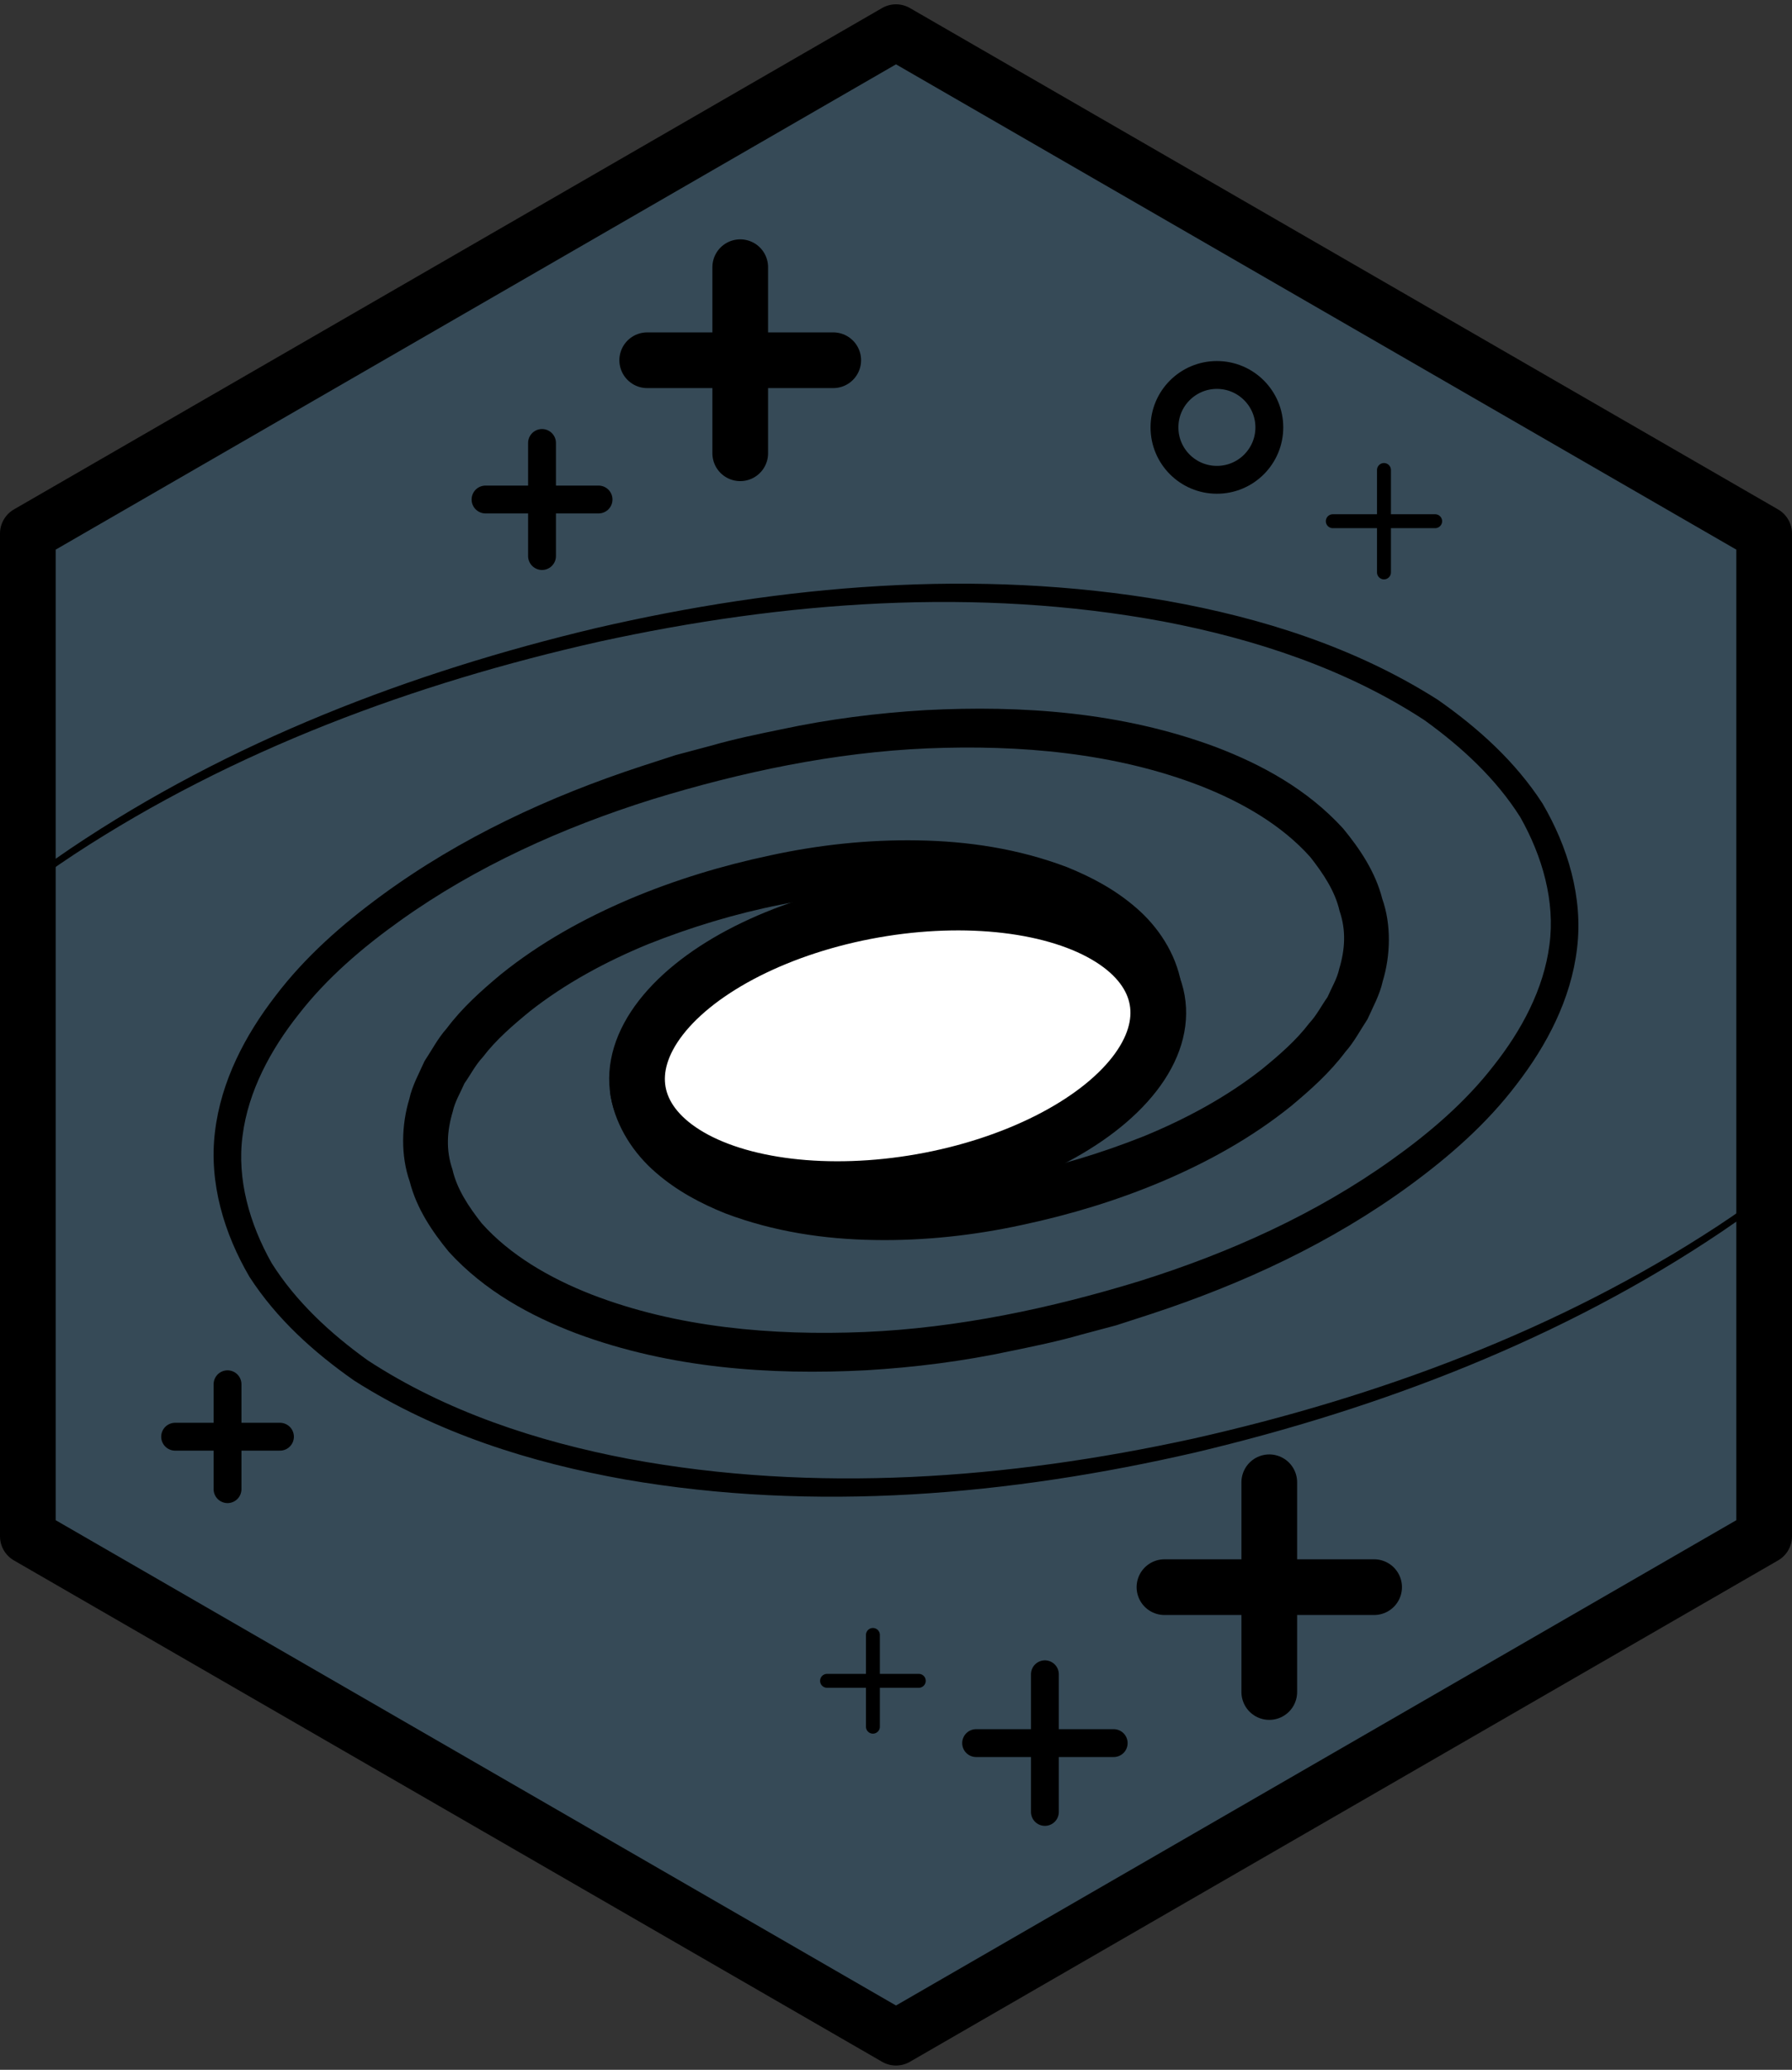 <svg xmlns="http://www.w3.org/2000/svg" xmlns:svg="http://www.w3.org/2000/svg" fill-rule="evenodd" stroke-linecap="round" stroke-linejoin="round" stroke-miterlimit="10" clip-rule="evenodd" viewBox="0 0 64.354 74.309" xml:space="preserve"><rect x="0" y="0" width="64.354" height="74.309" fill="#333333" stroke="none"/><g transform="translate(-3.823 -3.345)"><clipPath id="a"><path d="M4.823 22.5v36L36 76.5l31.177-18v-36L36 4.5Z" clip-rule="nonzero"/></clipPath><g clip-path="url(#a)"><path fill="#3f7faa" fill-rule="nonzero" d="M67.177 58.5v-36l-31.177-18-31.177 18v36l31.177 18z" opacity=".3"/><path fill-rule="nonzero" d="M75.781 30.919c.285 1.685.175 3.442-.338 5.079-.503 1.64-1.32 3.174-2.313 4.571-2.009 2.791-4.645 5.076-7.479 6.997-5.703 3.84-12.219 6.336-18.887 7.921-6.674 1.541-13.665 2.156-20.491.974-3.393-.605-6.764-1.662-9.733-3.552-1.439-1.008-2.777-2.206-3.758-3.723-.903-1.543-1.463-3.367-1.239-5.206.217-1.828 1.091-3.478 2.169-4.875 1.076-1.419 2.414-2.587 3.823-3.619 2.827-2.072 6.02-3.549 9.316-4.63l1.239-.402 1.258-.335c.835-.241 1.685-.415 2.535-.59 1.697-.364 3.434-.585 5.175-.689 3.476-.18 7.042.069 10.406 1.317 1.665.632 3.307 1.524 4.593 2.933.602.732 1.16 1.559 1.405 2.522.328.924.3 2.034.016 2.966-.109.493-.348.913-.545 1.357-.26.394-.485.827-.794 1.172-.564.753-1.25 1.362-1.946 1.944-1.413 1.139-2.988 2.007-4.618 2.702-1.634.692-3.332 1.205-5.057 1.571-1.725.375-3.512.571-5.302.539-1.791-.028-3.603-.296-5.355-.959-.87-.352-1.73-.802-2.495-1.47-.76-.655-1.418-1.613-1.612-2.725l-.006-.037c-.095-.545.269-1.063.813-1.158.545-.094 1.063.27 1.158.814.001.01.003.024.005.033.167 1.196 1.44 2.173 2.853 2.743 1.444.568 3.061.843 4.687.885 3.25.088 6.579-.635 9.634-1.85 1.521-.625 2.98-1.413 4.244-2.408.619-.506 1.23-1.034 1.698-1.651.27-.289.435-.627.657-.939.146-.338.347-.664.42-1.014.209-.692.252-1.38.012-2.077-.161-.71-.584-1.339-1.047-1.93-1.016-1.143-2.443-1.972-3.954-2.562-3.056-1.182-6.467-1.482-9.799-1.345-3.345.142-6.678.846-9.894 1.833-3.209 1.008-6.318 2.405-9.041 4.352-1.357.967-2.637 2.062-3.646 3.363-1.016 1.281-1.807 2.762-2.012 4.341-.215 1.569.25 3.187 1.045 4.595.872 1.381 2.098 2.515 3.446 3.485 2.796 1.829 6.064 2.91 9.38 3.541 6.68 1.241 13.602.727 20.246-.724 6.638-1.492 13.145-3.894 18.859-7.64 2.84-1.876 5.487-4.114 7.517-6.863 1.003-1.377 1.834-2.89 2.355-4.517.529-1.622.661-3.371.397-5.06"/><path fill-rule="nonzero" d="M-3.781 50.46c-.285-1.685-.175-3.442.338-5.079.503-1.64 1.32-3.174 2.313-4.571 2.009-2.791 4.645-5.076 7.479-6.997 5.703-3.84 12.219-6.336 18.887-7.921 6.674-1.541 13.665-2.156 20.491-.974 3.393.605 6.764 1.662 9.733 3.552 1.439 1.007 2.777 2.206 3.758 3.723.903 1.543 1.463 3.367 1.239 5.206-.217 1.828-1.091 3.478-2.169 4.875-1.076 1.419-2.414 2.587-3.822 3.619-2.828 2.072-6.021 3.549-9.317 4.63l-1.239.402-1.258.335c-.835.241-1.685.415-2.535.59-1.697.364-3.434.585-5.175.689-3.476.18-7.042-.069-10.406-1.317-1.665-.632-3.307-1.524-4.593-2.933-.602-.732-1.16-1.559-1.405-2.522-.328-.924-.3-2.034-.016-2.966.109-.493.348-.913.545-1.357.26-.394.485-.827.794-1.172.564-.753 1.25-1.363 1.946-1.944 1.413-1.139 2.988-2.007 4.618-2.702 1.634-.692 3.332-1.205 5.057-1.571 1.725-.375 3.512-.571 5.302-.539 1.791.028 3.603.296 5.355.959.87.352 1.73.802 2.495 1.47.76.655 1.418 1.613 1.612 2.725l.006.037c.095.545-.269 1.063-.813 1.158-.545.094-1.063-.27-1.158-.814-.001-.01-.003-.024-.005-.033-.167-1.196-1.44-2.173-2.853-2.743-1.444-.568-3.061-.843-4.687-.885-3.25-.088-6.579.635-9.634 1.85-1.521.625-2.98 1.413-4.244 2.408-.619.506-1.23 1.034-1.698 1.651-.27.288-.435.627-.657.939-.146.338-.347.664-.42 1.013-.209.693-.252 1.381-.012 2.078.161.71.584 1.339 1.047 1.93 1.016 1.143 2.443 1.972 3.954 2.562 3.056 1.182 6.467 1.482 9.799 1.345 3.345-.143 6.678-.846 9.894-1.833 3.209-1.008 6.318-2.405 9.041-4.352 1.357-.967 2.637-2.062 3.646-3.363 1.016-1.281 1.807-2.762 2.013-4.341.214-1.569-.251-3.187-1.046-4.595-.872-1.381-2.098-2.515-3.446-3.485-2.796-1.829-6.064-2.91-9.38-3.541-6.68-1.241-13.602-.727-20.246.724-6.638 1.492-13.145 3.894-18.859 7.64-2.84 1.876-5.487 4.114-7.517 6.863-1.003 1.377-1.834 2.89-2.355 4.517-.529 1.622-.661 3.371-.397 5.06"/><path fill="#fff" fill-rule="nonzero" d="M45.38 39.248c.476 2.691-3.313 5.61-8.461 6.518-5.147.907-9.705-.54-10.18-3.231-.475-2.691 3.314-5.61 8.461-6.518 5.148-.907 9.705.539 10.18 3.231"/><ellipse cx="-9.32" cy="-1.643" fill="none" stroke="#000" stroke-width="2" rx="4.95" ry="9.464" transform="scale(-1 1) rotate(-80 2.656 35.558)"/></g></g><path fill="none" stroke="#000" stroke-linecap="butt" stroke-linejoin="miter" stroke-width="2" d="M63.354 55.155v-36l-31.177-18-31.177 18v36l31.177 18z"/><path fill="none" stroke="#000" stroke-linecap="butt" stroke-linejoin="miter" d="M17.436 17.933h4.059m-2.03 2.03v-4.06"/><path fill="none" stroke="#000" stroke-linecap="butt" stroke-linejoin="miter" stroke-width=".5" d="M29.701 60.344h3.294m-1.647 1.647v-3.294"/><path fill="none" stroke="#000" stroke-linecap="butt" stroke-linejoin="miter" d="M35.054 62.58h4.941m-2.471 2.471v-4.942"/><path fill="none" stroke="#000" stroke-linecap="butt" stroke-linejoin="miter" stroke-width=".5" d="M47.863 18.712h3.676m-1.838 1.838v-3.676"/><path fill="none" stroke="#000" stroke-linecap="butt" stroke-linejoin="miter" stroke-width="2" d="M23.243 12.933h6.68m-3.34 3.34v-6.68"/><path fill="none" stroke="#000" stroke-linecap="butt" stroke-linejoin="miter" d="M6.289 51.58h3.765m-1.883 1.883v-3.766"/><path fill="none" stroke="#000" stroke-linecap="butt" stroke-linejoin="miter" stroke-width="2" d="M41.818 56.981h7.529m-3.765 3.765v-7.53"/><ellipse cx="-1.882" fill="none" stroke="#000" stroke-linecap="butt" stroke-linejoin="miter" rx="1.882" ry="1.883" transform="matrix(0 -1 -1 0 43.701 13.462)"/></svg>